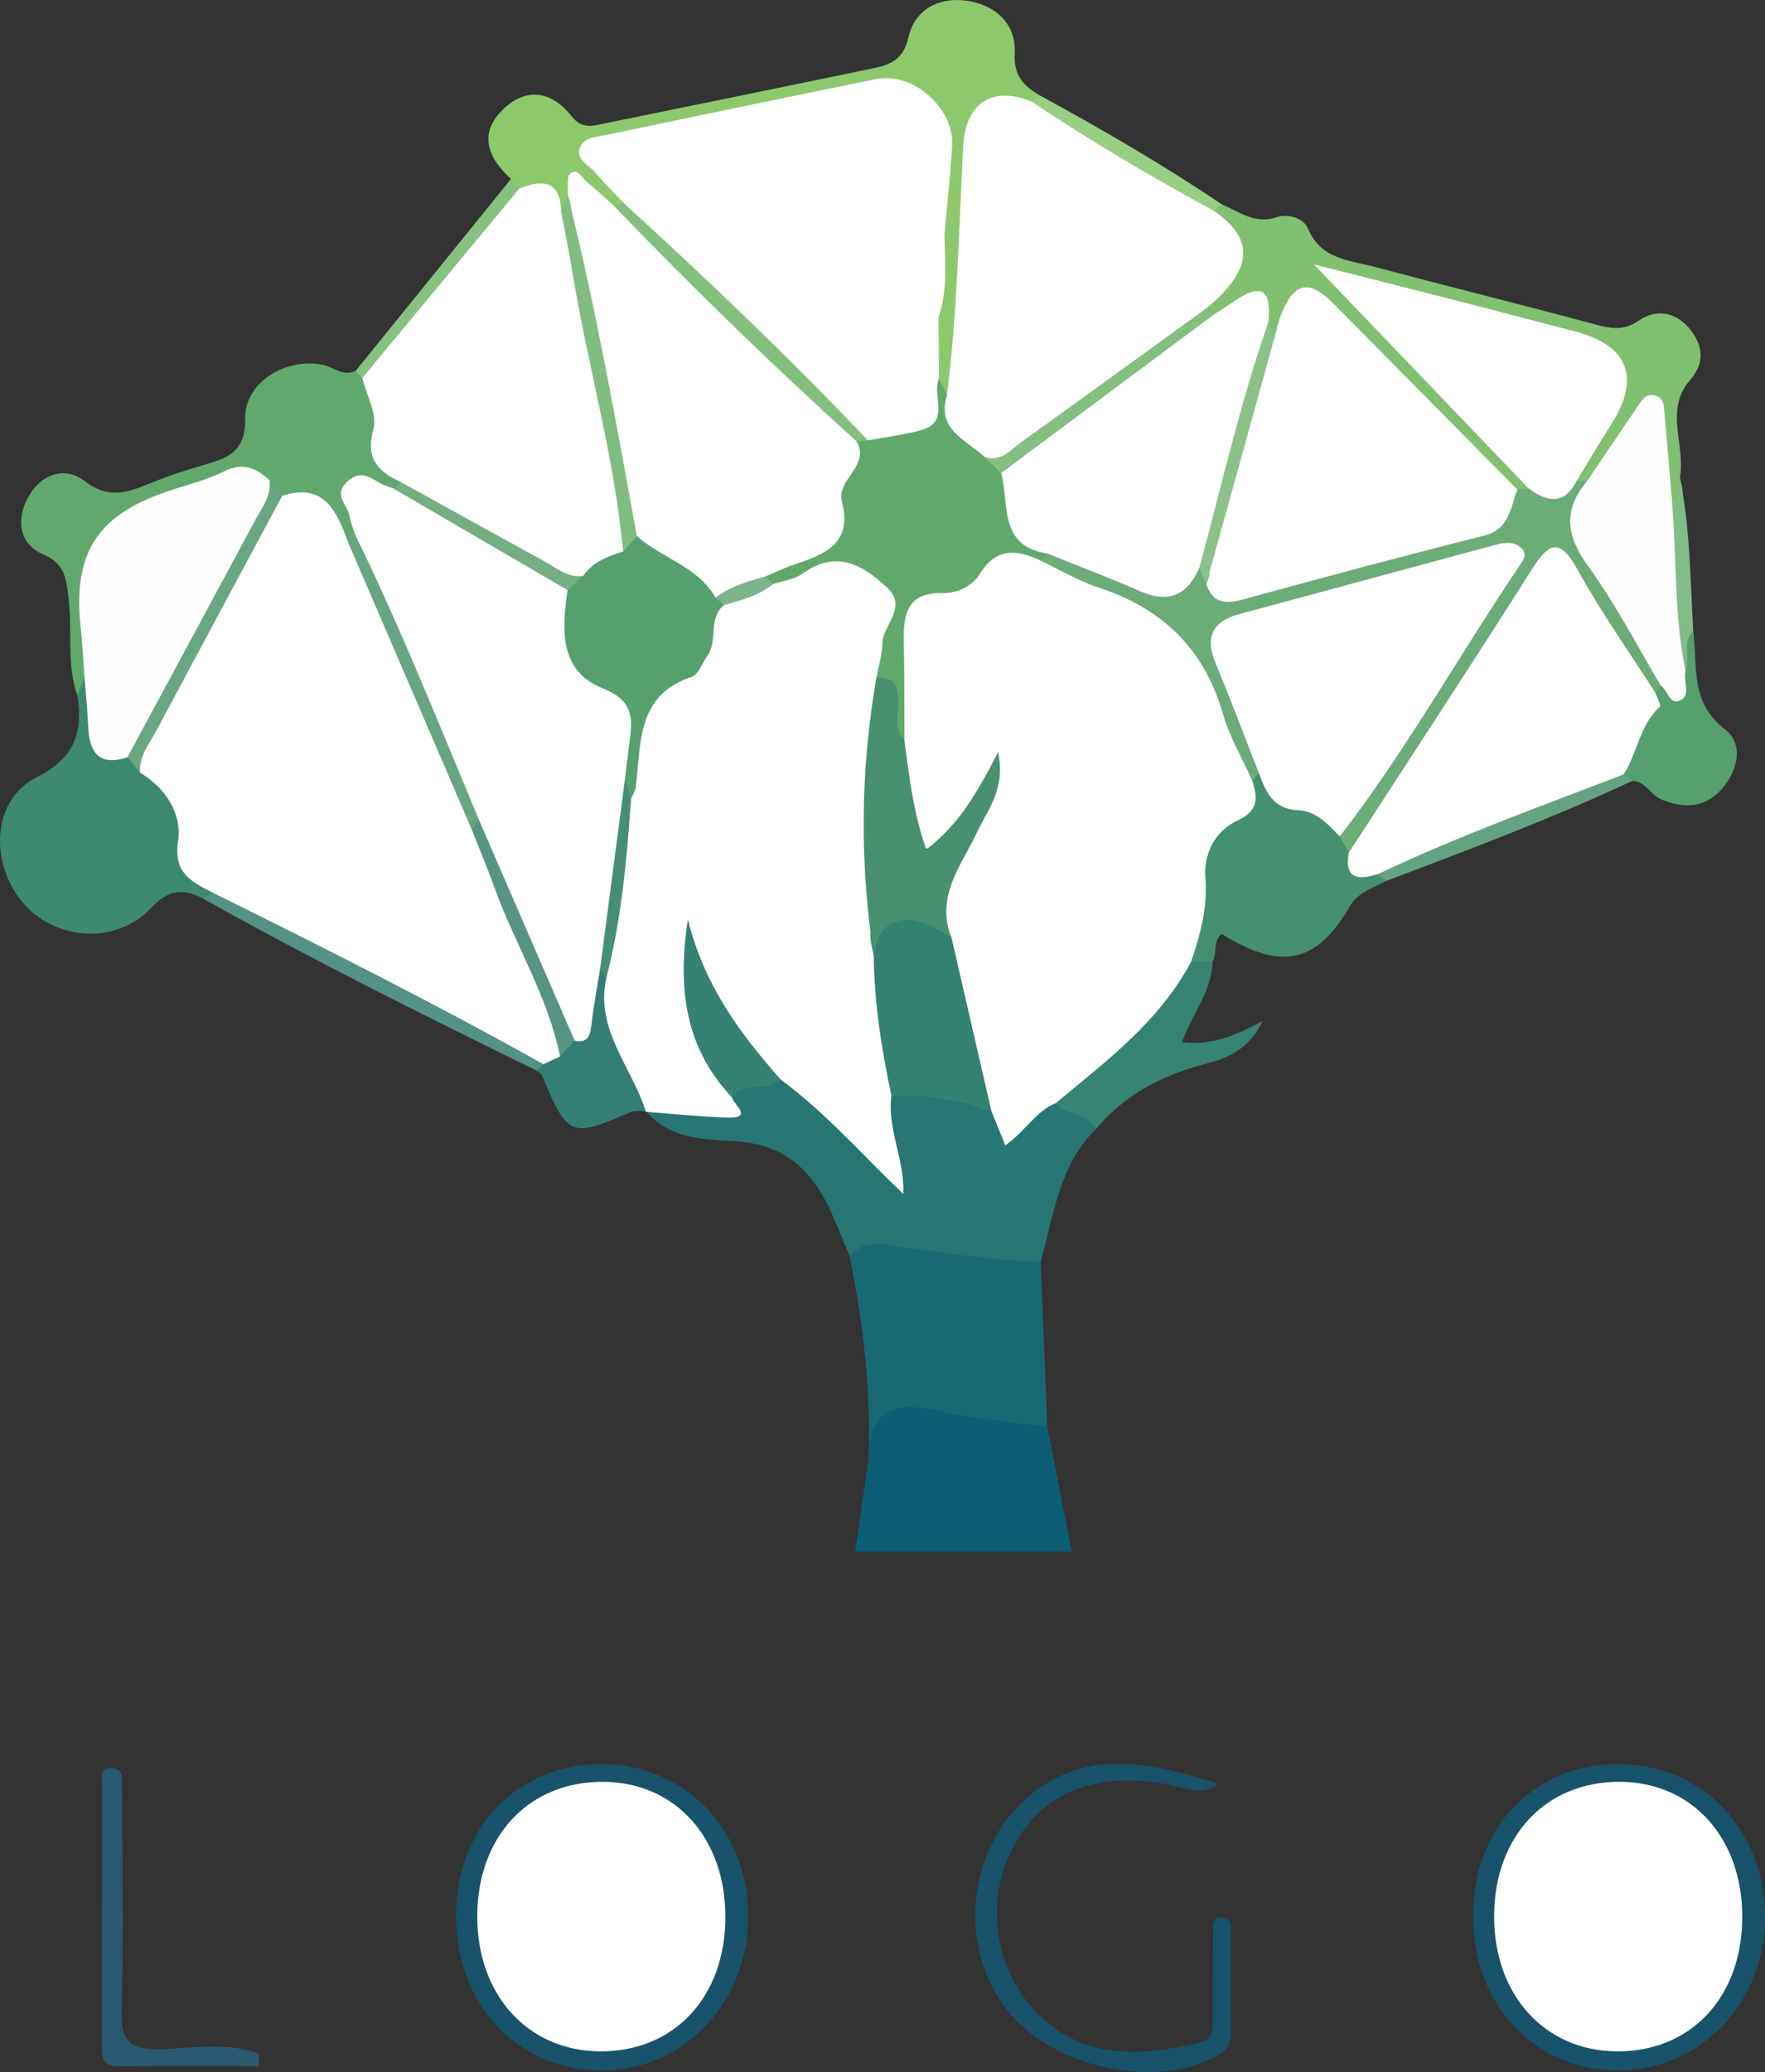 <?xml version="1.0" encoding="utf-8"?>
<!-- Generator: Adobe Illustrator 16.0.0, SVG Export Plug-In . SVG Version: 6.00 Build 0)  -->
<!DOCTYPE svg PUBLIC "-//W3C//DTD SVG 1.1//EN" "http://www.w3.org/Graphics/SVG/1.1/DTD/svg11.dtd">
<svg version="1.1" id="Layer_1" xmlns="http://www.w3.org/2000/svg" xmlns:xlink="http://www.w3.org/1999/xlink" x="0px" y="0px"
	 width="223.911px" height="262.709px" viewBox="0 0 223.911 262.709" enable-background="new 0 0 223.911 262.709"
	 xml:space="preserve">
<rect x="0" y="0" width="223.911" height="262.709" fill="#333333" stroke="none"/>
<g>
	<path fill-rule="evenodd" clip-rule="evenodd" fill="#287673" d="M139.056,143.119c-4.721,4.611-5.361,10.929-7.033,16.814
		c-1.824,1.527-3.953,1.4-6.105,1.121c-6.031-0.781-12.072-1.477-18.146-1.824c-0.755-1.806-1.477-3.627-2.271-5.415
		c-2.378-5.352-5.919-8.783-12.31-9.13c-3.896-0.212-8.264-0.261-11.213-3.806c0.183-0.167,0.365-0.334,0.547-0.503
		c3.889-1.017,7.704,1.048,11.439,0.272c-1.1-0.082-1.469-0.875-1.449-1.986c1.313-2.546,3.86-2.043,6.033-2.464
		c6.128,2.637,10.402,7.495,14.547,11.916c0.237-3.001-2.748-6.446,0.249-9.844c4.29-1.349,8.274-0.212,12.192,1.464
		c1.754,2.741,3.686,3.396,6.092,0.653c0.648-0.739,1.67-1.038,2.727-0.928C136.263,140.241,139.067,139.876,139.056,143.119z"/>
	<path fill-rule="evenodd" clip-rule="evenodd" fill="#196974" d="M107.771,159.23c2.215-2.373,4.982-1.333,7.498-1.011
		c5.572,0.714,11.111,1.686,16.754,1.714c0.281,6.998,0.563,13.996,0.844,20.994c-1.404,1.295-3.061,0.99-4.699,0.727
		c-1.797-0.291-3.598-0.538-5.389-0.86c-4.916-0.884-9.813-1.676-12.585,4.073C110.493,176.216,109.52,167.687,107.771,159.23z"/>
	<path fill-rule="evenodd" clip-rule="evenodd" fill="#0D5E75" d="M110.193,184.867c-0.036-6.265,3.358-7.209,8.704-6.022
		c4.584,1.018,9.307,1.413,13.969,2.083c1.012,5.176,2.025,10.352,3.094,15.802c-9.258,0-18.299,0-27.477,0
		C109.068,192.671,109.631,188.769,110.193,184.867z"/>
	<path fill-rule="evenodd" clip-rule="evenodd" fill="#3D8971" d="M25.848,113.979c-2.552-1.373-4.408-1.277-6.724,1.173
		c-4.482,4.743-12.325,4.062-16.337-0.841c-4.105-5.018-3.809-12.873,1.787-15.721c5.034-2.561,5.928-5.742,5.246-10.443
		c-0.398-0.986-0.567-1.91,0.666-2.447c2.133,0.988,1.537,3.03,1.706,4.699c0.252,2.507,1.032,4.453,3.827,4.908
		c1.165,0.309,2.013,1.118,2.931,1.821c2.833,2.05,4.523,5.024,4.689,8.302c0.164,3.24,1.636,5.438,3.604,7.608
		C27.107,113.843,26.838,114.448,25.848,113.979z"/>
	<path fill-rule="evenodd" clip-rule="evenodd" fill="#8DC86D" d="M64.822,22.691c-2.976-2.726-4.208-5.828-0.872-8.943
		c2.99-2.793,6.156-2.075,8.578,1.003c1.394,1.771,2.927,1.149,4.479,0.835c11.189-2.266,22.371-4.571,33.551-6.88
		c2.282-0.472,4.045-1.042,4.707-4.028c0.752-3.391,3.758-5.076,7.295-4.597c3.709,0.501,6.359,2.935,6.168,6.633
		c-0.152,2.945,1.143,4.153,3.16,5.37c0.037,1.083-0.721,1.303-1.555,1.446c-5.637,0.511-7.09,1.772-6.934,7.45
		c0.227,8.187-1.508,16.255-1.148,24.438c0.076,1.742,0.209,3.775-1.959,4.714c-1.197-0.401-1.736-1.378-2.172-2.452
		c-0.729-2.526-0.605-5.07-0.168-7.621c1.076-3.129,0.432-6.381,0.643-9.565c0-2.982,0.283-5.937,0.723-8.899
		c1.074-7.235-3.006-11.107-10.072-9.689c-9.587,1.924-19.213,3.659-28.73,5.921c-5.141,1.222-5.146,1.196-2.051,5.558
		c0.39,0.549,0.652,1.148,0.786,1.804c-0.003,0.505-0.228,0.884-0.666,1.134c-1.823,0.443-2.937-0.766-4.095-1.811
		c-1.354-1.221-1.4-0.079-1.594,0.85c-0.268,0.91-0.637,1.714-1.742,1.791c-1.444-1.881-3.447-2.592-5.728-2.727
		C64.792,23.997,64.361,23.498,64.822,22.691z"/>
	<path fill-rule="evenodd" clip-rule="evenodd" fill="#61A86E" d="M10.726,85.905c-0.302,0.747-0.604,1.494-0.906,2.241
		c-1.445-4.021-0.592-8.253-1.131-12.359c-0.301-2.296-0.363-4.296-3.21-5.501c-3.072-1.3-3.464-4.438-1.909-7.255
		c1.593-2.888,4.611-4.016,7.188-2.028c2.968,2.287,5.357,1.479,8.166,0.322c2.299-0.947,4.674-1.736,7.066-2.42
		c3.009-0.859,5.172-1.695,5.115-5.846c-0.063-4.609,5.118-7.714,9.776-6.825c1.414,0.271,2.643,1.583,4.252,0.771
		c0.832-0.195,1.286,0.308,1.691,0.906c1.115,2.518,2.287,5.063,1.875,7.906c-0.338,2.339,1.707,3.341,2.512,5.028
		c0.068,0.809-0.338,1.292-1.063,1.56c-4.945-0.618-4.945-0.618-4.591,5.693c-0.315,0.689-0.8,1.119-1.611,1.035
		c-2.08-2.93-4.18-5.833-8.339-5.759c-1.138-0.333-1.976-1.185-3-1.714c-10.943-0.859-24.262,5.83-20.883,19.248
		C12.154,82.614,12.602,84.553,10.726,85.905z"/>
	<path fill-rule="evenodd" clip-rule="evenodd" fill="#80C070" d="M154.981,25.901c2.23,0.911,4.174,2.596,6.982,1.636
		c1.348-0.461,3.393,0.054,3.959,1.421c1.652,3.979,5.336,4.035,8.568,4.898c9.268,2.477,18.584,4.771,27.848,7.263
		c1.998,0.538,3.605,0.874,5.561-0.472c2.32-1.596,4.857-1.048,6.611,1.235c1.551,2.022,1.764,4.153-0.115,6.312
		c-3.297,3.787-0.523,8.295-1.283,12.4c0.281,1.221,0.811,2.475-0.469,3.482c-2.49-0.715-1.711-2.889-1.885-4.523
		c-0.242-2.281-0.35-4.555-1.428-6.955c-3.527,2.523-4.006,7.33-8.029,8.857c-0.479,0.021-0.928-0.087-1.35-0.318
		c-0.904-3.283,1.693-5.18,3.096-7.479c3.313-5.436,2.174-8.731-3.816-10.411c-4.807-1.348-9.609-2.715-14.465-3.882
		c-4.678-1.124-9.346-2.289-14.799-3.852c6.992,7.376,13.779,13.831,20.307,20.537c1.586,1.628,3.719,2.93,3.939,5.552
		c-0.225,0.436-0.578,0.713-1.053,0.836c-2.281,0.01-3.504-1.717-4.891-3.086c-5.672-5.596-11.281-11.254-16.918-16.885
		c-5.426-5.421-5.426-5.42-9.5,0.664c-1.184,0.003-1.555-0.848-1.865-1.766c-1.207-5.395-4.09-0.16-6.02-0.941
		c-0.75-0.156-1.227-0.578-1.318-1.37c0.277-1.358,1.414-2.106,2.195-3.116c2.631-3.402,1.01-6.299-1.178-9.106
		C153.78,26.061,153.999,25.438,154.981,25.901z"/>
	<path fill-rule="evenodd" clip-rule="evenodd" fill="#459070" d="M175.864,111.684c-1.676,0.938-3.529,1.323-4.695,3.33
		c-4.156,7.161-8.736,8.059-16.158,3.396c-1.199,0.881-0.547,2.451-1.186,3.514c-0.898,0.789-1.857,0.852-2.873,0.246
		c0.924-6.949-1.152-14.777,5.906-19.939c0.984-0.719,1.006-2.049,1.316-3.16c0.27-0.723,0.697-1.275,1.518-1.4
		c2.721,3.678,7.854,3.949,10.656,7.522c0.615,0.704,1.102,1.488,1.41,2.375c0.287,1.734,1.264,2.682,3.072,2.679
		C175.491,110.498,176.026,110.842,175.864,111.684z"/>
	<path fill-rule="evenodd" clip-rule="evenodd" fill="#18526B" d="M205.251,223.656c10.59-0.019,18.584,8.196,18.66,19.176
		c0.076,11.107-8.195,19.747-18.824,19.661c-10.488-0.085-18.217-8.385-18.223-19.569
		C186.86,231.72,194.536,223.675,205.251,223.656z"/>
	<path fill-rule="evenodd" clip-rule="evenodd" fill="#18526B" d="M57.864,242.727c0.055-11.144,7.84-19.135,18.582-19.071
		c10.557,0.061,18.496,8.392,18.465,19.371c-0.033,11.114-8.424,19.7-19.02,19.464C65.366,262.255,57.809,253.97,57.864,242.727z"/>
	<path fill-rule="evenodd" clip-rule="evenodd" fill="#18526B" d="M154.55,226.146c-2.059,1.59-4.008,0.561-6.012,0.16
		c-9.65-1.931-16.73,1.041-20.313,8.477c-3.484,7.23-1.672,16.189,4.359,21.377c5.836,5.02,12.496,4.404,19.344,2.881
		c2.146-0.477,1.912-1.937,1.92-3.408c0.02-3.496-0.008-6.992,0.031-10.486c0.012-0.926-0.162-2.231,1.35-2.035
		c1.021,0.133,0.914,1.215,0.918,2.006c0.021,4.161-0.043,8.324,0.041,12.483c0.031,1.554-0.633,2.411-1.928,3.114
		c-8.111,4.41-21.553,1.189-27-6.51c-5.793-8.191-4.371-20.162,3.414-26.6C138.192,221.39,146.435,223.656,154.55,226.146z"/>
	<path fill-rule="evenodd" clip-rule="evenodd" fill="#378374" d="M151.104,121.93c0.906-0.002,1.813-0.004,2.721-0.006
		c-0.074,3.785-2.643,6.669-3.879,10.219c3.584,0.414,6.623-0.725,10.24-2.713c-1.822,3.794-4.66,4.771-7.336,5.474
		c-5.445,1.429-10.15,3.871-13.795,8.215c-1.045-2.131-3.801-1.565-5.127-3.253c-0.445-1.633,0.748-2.44,1.783-3.148
		c5.332-3.649,9.682-8.25,13.402-13.491C149.591,122.552,150.229,122.038,151.104,121.93z"/>
	<path fill-rule="evenodd" clip-rule="evenodd" fill="#2A5971" d="M32.823,261.947c-5.951,0-11.903-0.043-17.854,0.023
		c-1.942,0.021-2.066-1.082-2.063-2.553c0.022-11,0.002-22,0.033-33c0.002-0.888-0.332-2.276,1.131-2.264
		c1.746,0.015,1.408,1.592,1.413,2.652c0.044,9.332,0.231,18.672-0.061,27.996c-0.126,4.02,1.154,5.111,5.054,4.99
		c4.096-0.128,8.366-0.91,12.373,0.58C32.84,260.897,32.832,261.421,32.823,261.947z"/>
	<path fill-rule="evenodd" clip-rule="evenodd" fill="#569F6F" d="M214.813,80.006c0.566,4.389-0.467,9.031,4.043,12.488
		c2.387,1.828,1.633,5.217-0.447,7.563c-2.135,2.408-4.838,2.474-7.67,1.293c-1.359-0.566-1.975-2.284-3.652-2.353
		c-0.871,0.538-1.229-0.009-1.514-0.711c-0.514-4.127,2.914-6.836,3.771-10.474c0.252-0.657,0.693-1.108,1.398-1.262
		c1.912,0.178,1.975-1.129,1.965-2.488C213.069,82.53,212.267,80.391,214.813,80.006z"/>
	<path fill-rule="evenodd" clip-rule="evenodd" fill="#347E76" d="M81.978,140.879c-0.652,0.022-1.389-0.146-1.943,0.096
		c-7.607,3.333-8.016,3.175-11.281-4.613c-0.113-0.27-0.475-0.436-0.719-0.65c-0.289-0.688,0.11-1.119,0.566-1.531
		c0.63-0.484,1.318-0.889,1.939-1.388c0.768-0.671,1.482-1.395,2.226-2.09c1.858-2.304,1.136-5.606,3.056-7.884
		c0.796-0.266,1.315,0.12,1.741,0.732c0.669,1.377,1.107,2.893,0.733,4.343c-0.555,2.144-0.258,3.689,1.513,5.253
		c2.294,2.027,2.239,4.977,2.124,7.813L81.978,140.879z"/>
	<path fill-rule="evenodd" clip-rule="evenodd" fill="#539286" d="M68.94,134.922c-0.303,0.263-0.604,0.525-0.906,0.789
		c-14.21-6.958-28.376-13.998-42.187-21.732c0.355-0.281,0.711-0.562,1.066-0.842c1.956-1.234,3.541,0.123,5.027,0.939
		c11.172,6.135,22.617,11.734,33.974,17.509C67.255,132.267,69.228,132.647,68.94,134.922z"/>
	<path fill-rule="evenodd" clip-rule="evenodd" fill="#64A381" d="M205.985,98.174c0.367,0.274,0.734,0.549,1.102,0.823
		c-10.191,4.761-20.707,8.72-31.223,12.687c-0.355-0.287-0.713-0.573-1.068-0.859c-0.012-1.666,1.271-2.279,2.475-2.748
		c8.643-3.375,17.199-6.966,25.932-10.109C204.112,97.639,205.118,97.327,205.985,98.174z"/>
	<path fill-rule="evenodd" clip-rule="evenodd" fill="#87C181" d="M45.96,47.929c-0.275-0.308-0.551-0.616-0.826-0.925
		c6.563-8.104,13.126-16.208,19.689-24.313c0.357,0.4,0.717,0.801,1.075,1.201c0.789,2.026-0.904,3.033-1.87,4.23
		c-4.688,5.807-9.27,11.701-14.234,17.277C48.767,46.555,48.126,48.444,45.96,47.929z"/>
	<path fill-rule="evenodd" clip-rule="evenodd" fill="#98CE81" d="M154.981,25.901c-0.33,0.277-0.66,0.555-0.99,0.832
		c-0.727,0.627-1.576,0.544-2.293,0.146c-6.887-3.82-13.688-7.784-20.191-12.236c-0.578-0.396-0.775-1.02-0.559-1.725
		c0.313-0.278,0.627-0.557,0.939-0.835C139.769,16.383,147.536,20.874,154.981,25.901z"/>
	<path fill-rule="evenodd" clip-rule="evenodd" fill="#83BB89" d="M214.813,80.006c-1.49,1.469-0.35,3.448-0.986,5.083
		c-0.32-0.086-0.855-0.124-0.904-0.306c-1.863-6.905-3.066-13.846-0.787-20.909c1.035-0.882,0.664-2.181,0.975-3.279
		C214.452,66.997,214.411,73.522,214.813,80.006z"/>
	<path fill-rule="evenodd" clip-rule="evenodd" fill="#FFFFFF" d="M151.104,121.93c-4.031,7.6-10.773,12.604-17.176,17.936
		c-2.525,1.013-3.807,3.521-6.393,5.344c-0.617-1.516-1.188-2.913-1.756-4.311c-4.166-6.471-4.076-14.168-6.148-21.238
		c-2.355-7.58,2.902-12.901,5.625-19.182c-0.027-0.221,0.008-0.078-0.279,0.384c-1.836,2.964-3.787,7.276-7.246,6.737
		c-3.537-0.553-2.568-5.488-3.506-8.516c-0.592-1.908-0.604-3.941-0.621-5.953c0.082-4.479-0.123-8.947,0.002-13.419
		c0.08-2.851,1.273-4.669,4.09-5.441c2.41-0.659,4.721-1.603,6.531-3.421c2.164-2.174,4.602-2.379,7.281-1.139
		c2.762,1.504,5.668,2.772,8.639,3.724c12.51,4.007,16.549,14.089,18.734,25.586c0.672,2.121,0.807,3.741-1.826,4.966
		c-2.867,1.332-4.379,4.135-4.131,7.33C153.214,115.063,152.271,118.491,151.104,121.93z"/>
	<path fill-rule="evenodd" clip-rule="evenodd" fill="#FFFFFF" d="M81.933,140.959c-1.729-5.666-6.527-10.433-4.99-17.054
		c-0.936-7.606,1.751-14.893,1.959-22.396c0.641-1.891,0.654-3.867,0.831-5.833c0.362-4.044,1.29-7.754,5.427-9.823
		c3.803-1.902,3.658-6.43,5.865-9.424c2.07-1.69,4.779-2.104,7.001-3.504c2.083-0.979,4.22-1.855,6.409-2.512
		c5.627-1.686,10.41,2.664,9.488,8.443c-0.439,2.752-1.432,5.395-1.563,8.206c-1.382,11.194-1.225,22.401-0.406,33.614
		c0.461,4.361,1.045,8.709,1.607,13.061c0.229,1.752,0.721,3.553-0.472,5.186c-0.571,4.152,1.665,7.955,1.511,12.453
		c-5.268-5.012-9.882-10.34-15.555-14.5c-6.816-3.826-9.453-10.377-11.35-15.714c0.069,5.288,1.757,11.849,5.154,17.96
		c0.268,0.996,2.826,2.697-0.682,2.571C88.752,141.573,85.345,141.213,81.933,140.959z"/>
	<path fill-rule="evenodd" clip-rule="evenodd" fill="#348272" d="M113.09,138.924c-1.243-5.844-2.185-11.725-2.242-17.717
		c-0.437-2.123-1.241-4.529,1.792-5.293c3.248-0.818,6.363-0.662,8.072,2.982c1.689,7.334,3.379,14.668,5.068,22.002
		C121.681,139.398,117.456,138.709,113.09,138.924z"/>
	<path fill-rule="evenodd" clip-rule="evenodd" fill="#358174" d="M92.851,139.124c-5.268-5.625-7.125-12.424-5.591-22.547
		c2.199,8.667,6.794,14.609,11.786,20.301C97.294,138.491,94.421,137.011,92.851,139.124z"/>
	<path fill-rule="evenodd" clip-rule="evenodd" fill="#FFFFFF" d="M68.94,134.922c-13.779-7.705-27.883-14.783-42.026-21.785
		c-2.64-1.365-4.94-2.416-4.324-6.534c0.511-3.414-1.545-6.683-4.825-8.646c-0.549-1.639-0.627-3.279,0.258-4.812
		c5.465-9.473,10.188-19.358,15.917-28.685c0.448-0.729,1.127-1.201,1.863-1.602c5.461-1.742,6.937,2.105,8.393,5.982
		c3.502,2.754,4.066,7.115,5.735,10.82c3.746,8.318,7.207,16.768,10.908,25.11c2.967,7.222,6.078,14.381,9.19,21.539
		c1.062,2.441,2.247,4.873,1.015,7.622C70.343,134.264,69.642,134.592,68.94,134.922z"/>
	<path fill-rule="evenodd" clip-rule="evenodd" fill="#FEFEFE" d="M10.726,85.905c-0.163-2.137-0.272-4.279-0.496-6.41
		c-0.978-9.289,2.018-14.077,10.769-17.115c2.496-0.865,5.123-1.461,7.466-2.631c2.401-1.199,4.047-0.396,5.72,1.14
		c0.712,1.892,0.059,3.556-0.862,5.177c-5.208,9.179-10.087,18.537-15.144,27.799c-0.48,0.88-1.224,1.553-2.022,2.153
		c-3.437,1.122-4.799-0.461-4.956-3.735C11.1,90.154,10.888,88.03,10.726,85.905z"/>
	<path fill-rule="evenodd" clip-rule="evenodd" fill="#69A782" d="M16.157,96.017c5.414-10.028,10.838-20.052,16.23-30.091
		c0.848-1.578,2.06-3.053,1.797-5.039c0.54,0.658,1.08,1.316,1.619,1.973C30.5,72.744,25.182,82.62,19.906,92.516
		c-0.917,1.722-2.284,3.293-2.141,5.441C17.229,97.31,16.693,96.664,16.157,96.017z"/>
	<path fill-rule="evenodd" clip-rule="evenodd" fill="#FFFFFF" d="M79.215,25.834c-1.247-1.326-2.542-2.613-3.726-3.996
		c-0.814-0.951-2.537-1.635-1.909-3.164c0.536-1.306,2.22-1.322,3.47-1.585c11.361-2.396,22.732-4.747,34.111-7.066
		c4.633-0.943,9.918,3.686,9.629,8.47c-0.229,3.814-0.648,7.617-0.984,11.424c-1.412,1.465-1.66,3.153-0.951,5.016
		c0.666,1.744,0.869,3.5,0.195,5.291c0.027,2.576,0.055,5.152,0.082,7.728c1.518,6.876,0.342,8.183-7.961,8.854
		c-1.195-0.145-2.17-0.758-3.003-1.58c-8.915-8.799-17.667-17.767-27.077-26.053C80.118,28.315,79.169,27.323,79.215,25.834z"/>
	<path fill-rule="evenodd" clip-rule="evenodd" fill="#FFFFFF" d="M130.948,12.918c7.436,5.015,15.176,9.52,23.043,13.814
		c5.27,3.581,4.961,7.496-0.977,12.375c-0.707,1.786-2.131,2.903-3.625,3.994c-6.037,4.404-12.121,8.744-18.066,13.273
		c-1.977,1.506-4.043,3.049-6.83,2.113c-3.873-1.51-6.58-3.635-4.369-8.332c1.332-10.508,1.52-21.089,2.07-31.646
		C122.481,13.008,125.985,10.809,130.948,12.918z"/>
	<path fill-rule="evenodd" clip-rule="evenodd" fill="#FFFFFF" d="M45.96,47.929c6.646-8.013,13.293-16.024,19.938-24.036
		c2.96-1.166,5.192-1.026,5.286,2.948c2.066,1.626,1.963,4.101,2.441,6.332c2.224,10.364,4.11,20.797,6.313,31.165
		c0.348,1.641,0.416,3.292-0.097,4.924c-1.097,2.469-3.433,3.305-5.661,4.285c-0.96,0.297-2.044,0.507-2.891,0.037
		c-6.979-3.867-14.553-6.767-20.42-12.455c-2.908-1.336-4.541-2.97-3.5-6.74C47.89,52.51,46.491,50.1,45.96,47.929z"/>
	<path fill-rule="evenodd" clip-rule="evenodd" fill="#FFFFFF" d="M72.032,24.743c0.08-0.945-0.195-2.326,0.316-2.742
		c0.939-0.766,1.523,0.594,2.188,1.137c1.114,0.91,2.162,1.9,3.237,2.856c4.59,2.831,7.895,7.114,11.738,10.747
		c6.764,6.389,13.785,12.536,20.059,19.445c0.813,4.172-1.049,8.059-2.077,11.791c-1.136,4.124-6.536,3.705-9.884,5.619
		c-2.256,1.09-4.679,1.75-6.983,2.722c-3.323-1.877-5.856-4.946-9.597-6.239c-0.932-0.321-0.997-1.574-1.074-2.56
		c-2.221-12.366-4.822-24.654-7.248-36.976C72.324,28.589,72.837,26.596,72.032,24.743z"/>
	<path fill-rule="evenodd" clip-rule="evenodd" fill="#61A86D" d="M97.053,73.11c1.213-0.51,2.399-1.101,3.644-1.516
		c3.865-1.287,7.504-2.639,6.107-7.994c-0.732-2.815,3.623-4.492,1.87-7.628c0.431-0.501,0.905-0.548,1.426-0.14
		c2.229-0.413,4.493-0.695,6.681-1.27c3.889-1.022,1.361-4.472,2.352-6.611c0.33,0.734,0.662,1.47,0.992,2.205
		c-1.342,4.42,2.535,5.618,4.814,7.803c0.947,0.665,2.396,0.547,2.93,1.865c1.289,3.65,1.43,7.9,5.328,10.195
		c-0.102,0.833-0.355,1.445-1.375,0.967c-2.947-1.346-5.475-1.527-7.5,1.756c-0.934,1.514-2.832,2.49-4.676,2.444
		c-4.637-0.116-5.078,2.756-4.99,6.301c0.102,4.113,0.059,8.23,0.078,12.346c-2.15-0.243-1.734-2.062-1.992-3.384
		c-0.312-1.592-0.166-3.313-1.564-4.52c0.268-1.446,0.734-2.89,0.758-4.34c0.037-2.394,3.303-4.562,0.594-7.101
		c-3.154-2.958-6.494-4.814-10.736-1.749c-1.012,0.73-2.446,0.876-3.687,1.291C97.044,74.536,96.911,73.979,97.053,73.11z"/>
	<path fill-rule="evenodd" clip-rule="evenodd" fill="#81BC80" d="M72.032,24.743c3.561,14.277,6.121,28.76,8.766,43.224
		c-0.623,0.616-0.008,2.343-1.752,1.954c-1.113-12.107-4.551-23.792-6.488-35.75c-0.396-2.453-0.912-4.887-1.373-7.329
		C71.467,26.141,71.749,25.442,72.032,24.743z"/>
	<path fill-rule="evenodd" clip-rule="evenodd" fill="#84C07D" d="M110.1,55.833c-0.476,0.047-0.95,0.094-1.426,0.14
		c-10.64-9.642-20.955-19.619-30.899-29.979c0.48-0.053,0.961-0.105,1.44-0.158C89.827,35.508,100.222,45.405,110.1,55.833z"/>
	<path fill-rule="evenodd" clip-rule="evenodd" fill="#FFFFFF" d="M119.05,40.223c-0.129-1.793-0.174-3.498-1.27-5.178
		c-1.527-2.337-1.246-4.445,2.025-5.129C119.901,33.377,120.224,36.856,119.05,40.223z"/>
	<path fill-rule="evenodd" clip-rule="evenodd" fill="#FFFFFF" d="M76.114,122.954c-0.381,2.391-0.843,4.771-1.112,7.174
		c-0.155,1.386-0.604,2.121-2.097,1.82c-4.064-4.729-5.191-10.895-7.871-16.304c-1.816-3.667-3.395-7.497-4.803-11.37
		c-5.082-12.158-10.979-23.98-15.186-36.504c-0.243-0.784-0.585-1.554-0.708-2.357c-0.22-1.438-2.189-2.654-0.216-4.406
		c1.826-1.621,2.991-0.25,4.404,0.406c0.447,0.209,0.925,0.354,1.389,0.527c7.941,3.936,16.065,7.563,22.856,13.467
		c0.394,5.072,1.494,9.656,6.552,12.392c1.957,1.06,1.584,3.312,1.295,5.37c-0.295,2.104-0.53,4.228-0.74,6.353
		C78.423,107.301,78.501,115.326,76.114,122.954z"/>
	<path fill-rule="evenodd" clip-rule="evenodd" fill="#68A582" d="M45.046,67.77c5.787,11.824,10.646,24.051,15.72,36.185
		c-0.202,0.481-0.274,1.063-0.933,1.185c-5.213-12.1-10.426-24.198-15.638-36.297C44.479,68.485,44.762,68.127,45.046,67.77z"/>
	<path fill-rule="evenodd" clip-rule="evenodd" fill="#73AF82" d="M72.009,74.819c-7.365-4.293-14.729-8.586-22.094-12.879
		c0.318-0.271,0.637-0.541,0.955-0.811c6.043,3.338,12.08,6.688,18.135,10.004c1.561,0.855,2.977,2.147,4.969,1.887
		C74.171,74.549,73.13,74.729,72.009,74.819z"/>
	<path fill-rule="evenodd" clip-rule="evenodd" fill="#FFFFFF" d="M161.692,42.784c0.264-0.953,0.447-1.938,0.809-2.852
		c1.635-4.148,3.549-4.578,6.646-1.459c7.793,7.85,15.559,15.727,23.334,23.592c1.08,3.438-0.307,5.832-4.521,7.096
		c-4.428,1.328-8.861,2.668-13.367,3.703c-5.318,1.223-10.488,2.985-15.813,4.17c-2.781,0.619-5.359,0.638-6.338-2.843
		c1.549-9.945,4.838-19.448,7.465-29.121C160.179,44.077,160.843,43.346,161.692,42.784z"/>
	<path fill-rule="evenodd" clip-rule="evenodd" fill="#FFFFFF" d="M132.874,70.181c-6.254-0.927-4.783-6.297-5.869-10.197
		c4.045-4.96,9.658-8.022,14.689-11.718c3.961-2.908,7.547-6.494,12.248-8.353c0.941-0.611,1.893-1.206,2.818-1.837
		c3.672-2.506,4.508-0.777,4.143,2.761c-1.816,10.646-5.531,20.81-7.961,31.3c-2.395,4.816-3.869,5.582-8.471,3.533
		C140.569,73.933,136.231,73.075,132.874,70.181z"/>
	<path fill-rule="evenodd" clip-rule="evenodd" fill="#FEFFFE" d="M193.919,61.924c-8.717-9.092-17.432-18.183-27.229-28.4
		c7.143,1.81,12.928,3.261,18.703,4.743c4.816,1.235,9.623,2.517,14.438,3.763c6.711,1.738,8.338,5.894,4.613,11.699
		c-1.518,2.366-2.936,4.795-4.398,7.195C198.392,65.174,197.444,65.329,193.919,61.924z"/>
	<path fill-rule="evenodd" clip-rule="evenodd" fill="#6BAC78" d="M193.919,61.924c2.385,1.764,4.541,2.135,6.127-1
		c0.422,0.039,0.844,0.076,1.266,0.114c-2.225,5.488,0.877,9.455,3.512,13.821c2.297,3.81,5.996,7.069,5.889,12.088
		c-0.242,0.292-0.482,0.583-0.723,0.874c-2.348,0.513-2.596-1.642-3.385-2.86c-2.34-3.615-4.74-7.205-6.85-10.955
		c-1.922-3.42-3.316-2.85-5.17,0.035c-5.373,8.363-10.691,16.762-16.133,25.079c-2.104,3.216-3.326,7.282-7.338,8.987
		c-0.383-0.688-0.768-1.377-1.15-2.064c2.545-6.555,7.172-11.865,10.703-17.831c3.355-5.667,7.59-10.808,10.34-16.735
		c-0.963-1.27-1.986-0.75-2.877-0.533c-9.512,2.32-18.982,4.795-28.379,7.533c-5.285,1.539-5.311,2.254-3.574,7.473
		c1.311,3.939,4.572,7.357,3.5,11.994c-0.266,0.359-0.529,0.719-0.795,1.078c-1.275-2.848-2.9-5.594-3.758-8.562
		c-2.375-8.235-7.68-13.31-15.705-15.948c-2.635-0.865-5.07-2.333-7.598-3.525c0.352-0.268,0.701-0.537,1.053-0.806
		c3.955,1.594,7.949,3.101,11.855,4.807c3.584,1.565,5.908,0.409,7.418-2.979c1.834-0.005,1.252,1.053,0.887,2.015
		c0.799,2.443,2.385,2.6,4.656,1.977c10.166-2.793,20.354-5.519,30.578-8.09c3.268-0.821,3.332-3.529,4.215-5.846
		C192.962,62.018,193.44,61.971,193.919,61.924z"/>
	<path fill-rule="evenodd" clip-rule="evenodd" fill="#FDFEFD" d="M210.712,86.948c-3.029-5.056-5.734-10.35-9.193-15.094
		c-2.811-3.854-3.293-7.143-0.209-10.816c2.123-3.129,4.248-6.256,6.361-9.391c0.555-0.82,1.037-1.803,2.26-1.508
		c1.258,0.303,1.152,1.459,1.238,2.4c0.348,3.776,0.648,7.557,0.967,11.335c0.57,7.071,0.246,14.213,1.691,21.214
		c-0.326,1.234,0.715,2.963-0.602,3.676C211.849,89.512,211.589,87.553,210.712,86.948z"/>
	<path fill-rule="evenodd" clip-rule="evenodd" fill="#84BF81" d="M153.942,39.914c-8.979,6.69-17.957,13.38-26.938,20.07
		c-0.689-0.675-1.377-1.349-2.066-2.024c2.148,0.639,3.361-1.01,4.781-2.027c7.783-5.582,15.533-11.212,23.295-16.825
		C153.323,39.375,153.634,39.645,153.942,39.914z"/>
	<path fill-rule="evenodd" clip-rule="evenodd" fill="#8CC18A" d="M153.034,74.024c-0.295-0.672-0.592-1.343-0.887-2.015
		c2.818-10.419,5.205-20.958,8.756-31.172c0.262,0.648,0.525,1.298,0.789,1.946C158.806,53.197,155.919,63.611,153.034,74.024z"/>
	<path fill-rule="evenodd" clip-rule="evenodd" fill="#FFFFFF" d="M159.677,97.944c-1.811-4.615-3.553-9.258-5.455-13.835
		c-1.381-3.326-0.451-5.325,3.018-6.257c10.703-2.879,21.395-5.797,32.098-8.673c1.273-0.343,2.664-0.735,3.748,0.394
		c0.736,0.766,0.088,1.547-0.357,2.205c-7.678,11.362-14.352,23.392-22.764,34.266c-1.506-1.553-2.961-3.236-5.344-3.328
		C161.513,102.596,160.546,100.339,159.677,97.944z"/>
	<path fill-rule="evenodd" clip-rule="evenodd" fill="#FFFFFF" d="M171.114,108.108c7.75-11.955,15.574-23.862,23.205-35.893
		c2.285-3.603,3.615-3.986,5.869,0.102c2.947,5.346,6.504,10.353,9.801,15.505c0.211,0.606,0.77,1.594,0.584,1.763
		c-2.564,2.334-2.838,5.855-4.588,8.59c-10.473,4.03-21.039,7.824-31.189,12.65C172.356,111.561,170.495,111.514,171.114,108.108z"
		/>
	<path fill-rule="evenodd" clip-rule="evenodd" fill="#FFFFFF" d="M221.026,243.02c-0.004,10.198-6.529,17.155-15.994,17.056
		c-9.1-0.098-15.498-7.174-15.486-17.123c0.012-10.166,6.57-17.136,16.047-17.051C214.681,225.984,221.03,233.026,221.026,243.02z"
		/>
	<path fill-rule="evenodd" clip-rule="evenodd" fill="#FFFFFF" d="M92.026,243.034c-0.008,10.194-6.538,17.146-16.008,17.041
		c-9.093-0.101-15.492-7.188-15.474-17.136c0.021-10.171,6.575-17.125,16.062-17.036C85.688,225.988,92.034,233.037,92.026,243.034z
		"/>
	<path fill-rule="evenodd" clip-rule="evenodd" fill="#569584" d="M59.833,105.139c0.311-0.396,0.621-0.79,0.933-1.185
		c4.046,9.331,8.093,18.663,12.14,27.993c-0.62,0.662-1.24,1.324-1.861,1.986c-1.537-7.645-5.746-14.252-8.35-21.483
		C61.81,109.989,60.79,107.575,59.833,105.139z"/>
	<path fill-rule="evenodd" clip-rule="evenodd" fill="#478E78" d="M76.114,122.954c1.046-7.987,2.093-15.975,3.139-23.961
		c1.82,0.186,1.006,1.324,0.811,2.238c-0.535,7.629-1.211,15.236-3.121,22.675C76.666,123.588,76.39,123.271,76.114,122.954z"/>
	<path fill-rule="evenodd" clip-rule="evenodd" fill="#479171" d="M111.177,85.93c2.08-0.158,2.766,0.881,2.779,2.867
		c0.012,1.689-0.566,3.533,0.777,5.037c0.586,4.543,1.129,9.097,2.766,13.87c4.16-3.153,6.506-7.288,9.117-12.331
		c0.988,4.591-1.27,7.189-2.621,10.058c-2.006,4.261-5.383,8.199-3.283,13.466c-5.496-3.705-9.172-2.845-9.864,2.309
		C109.046,109.43,109.133,97.671,111.177,85.93z"/>
	<path fill-rule="evenodd" clip-rule="evenodd" fill="#569F6F" d="M80.063,101.231c-0.27-0.746-0.539-1.492-0.811-2.238
		c0.203-1.638,0.386-3.277,0.612-4.912c0.425-3.07,0.492-5.277-3.448-6.834c-5.436-2.146-5.171-7.462-4.408-12.428
		c0.654-0.6,1.311-1.199,1.965-1.799c1.229-1.791,3.133-2.473,5.072-3.1c0.584-0.652,1.168-1.303,1.752-1.954
		c3.158,2.819,7.727,3.839,9.984,7.81c1.045-0.465,1.221,0.055,1.072,0.943c-2.071,1.668-0.746,4.445-2.078,6.352
		c-0.66,0.947-1.146,2.441-2.03,2.738c-7.101,2.384-6.386,8.552-7.101,14.064C80.585,100.344,80.265,100.78,80.063,101.231z"/>
	<path fill-rule="evenodd" clip-rule="evenodd" fill="#7DB48C" d="M91.854,76.719c-0.357-0.314-0.715-0.629-1.072-0.943
		c1.852-1.449,4.059-2.064,6.271-2.666c0.351,0.307,0.702,0.614,1.053,0.922C96.276,75.518,94.048,76.081,91.854,76.719z"/>
</g>
</svg>
